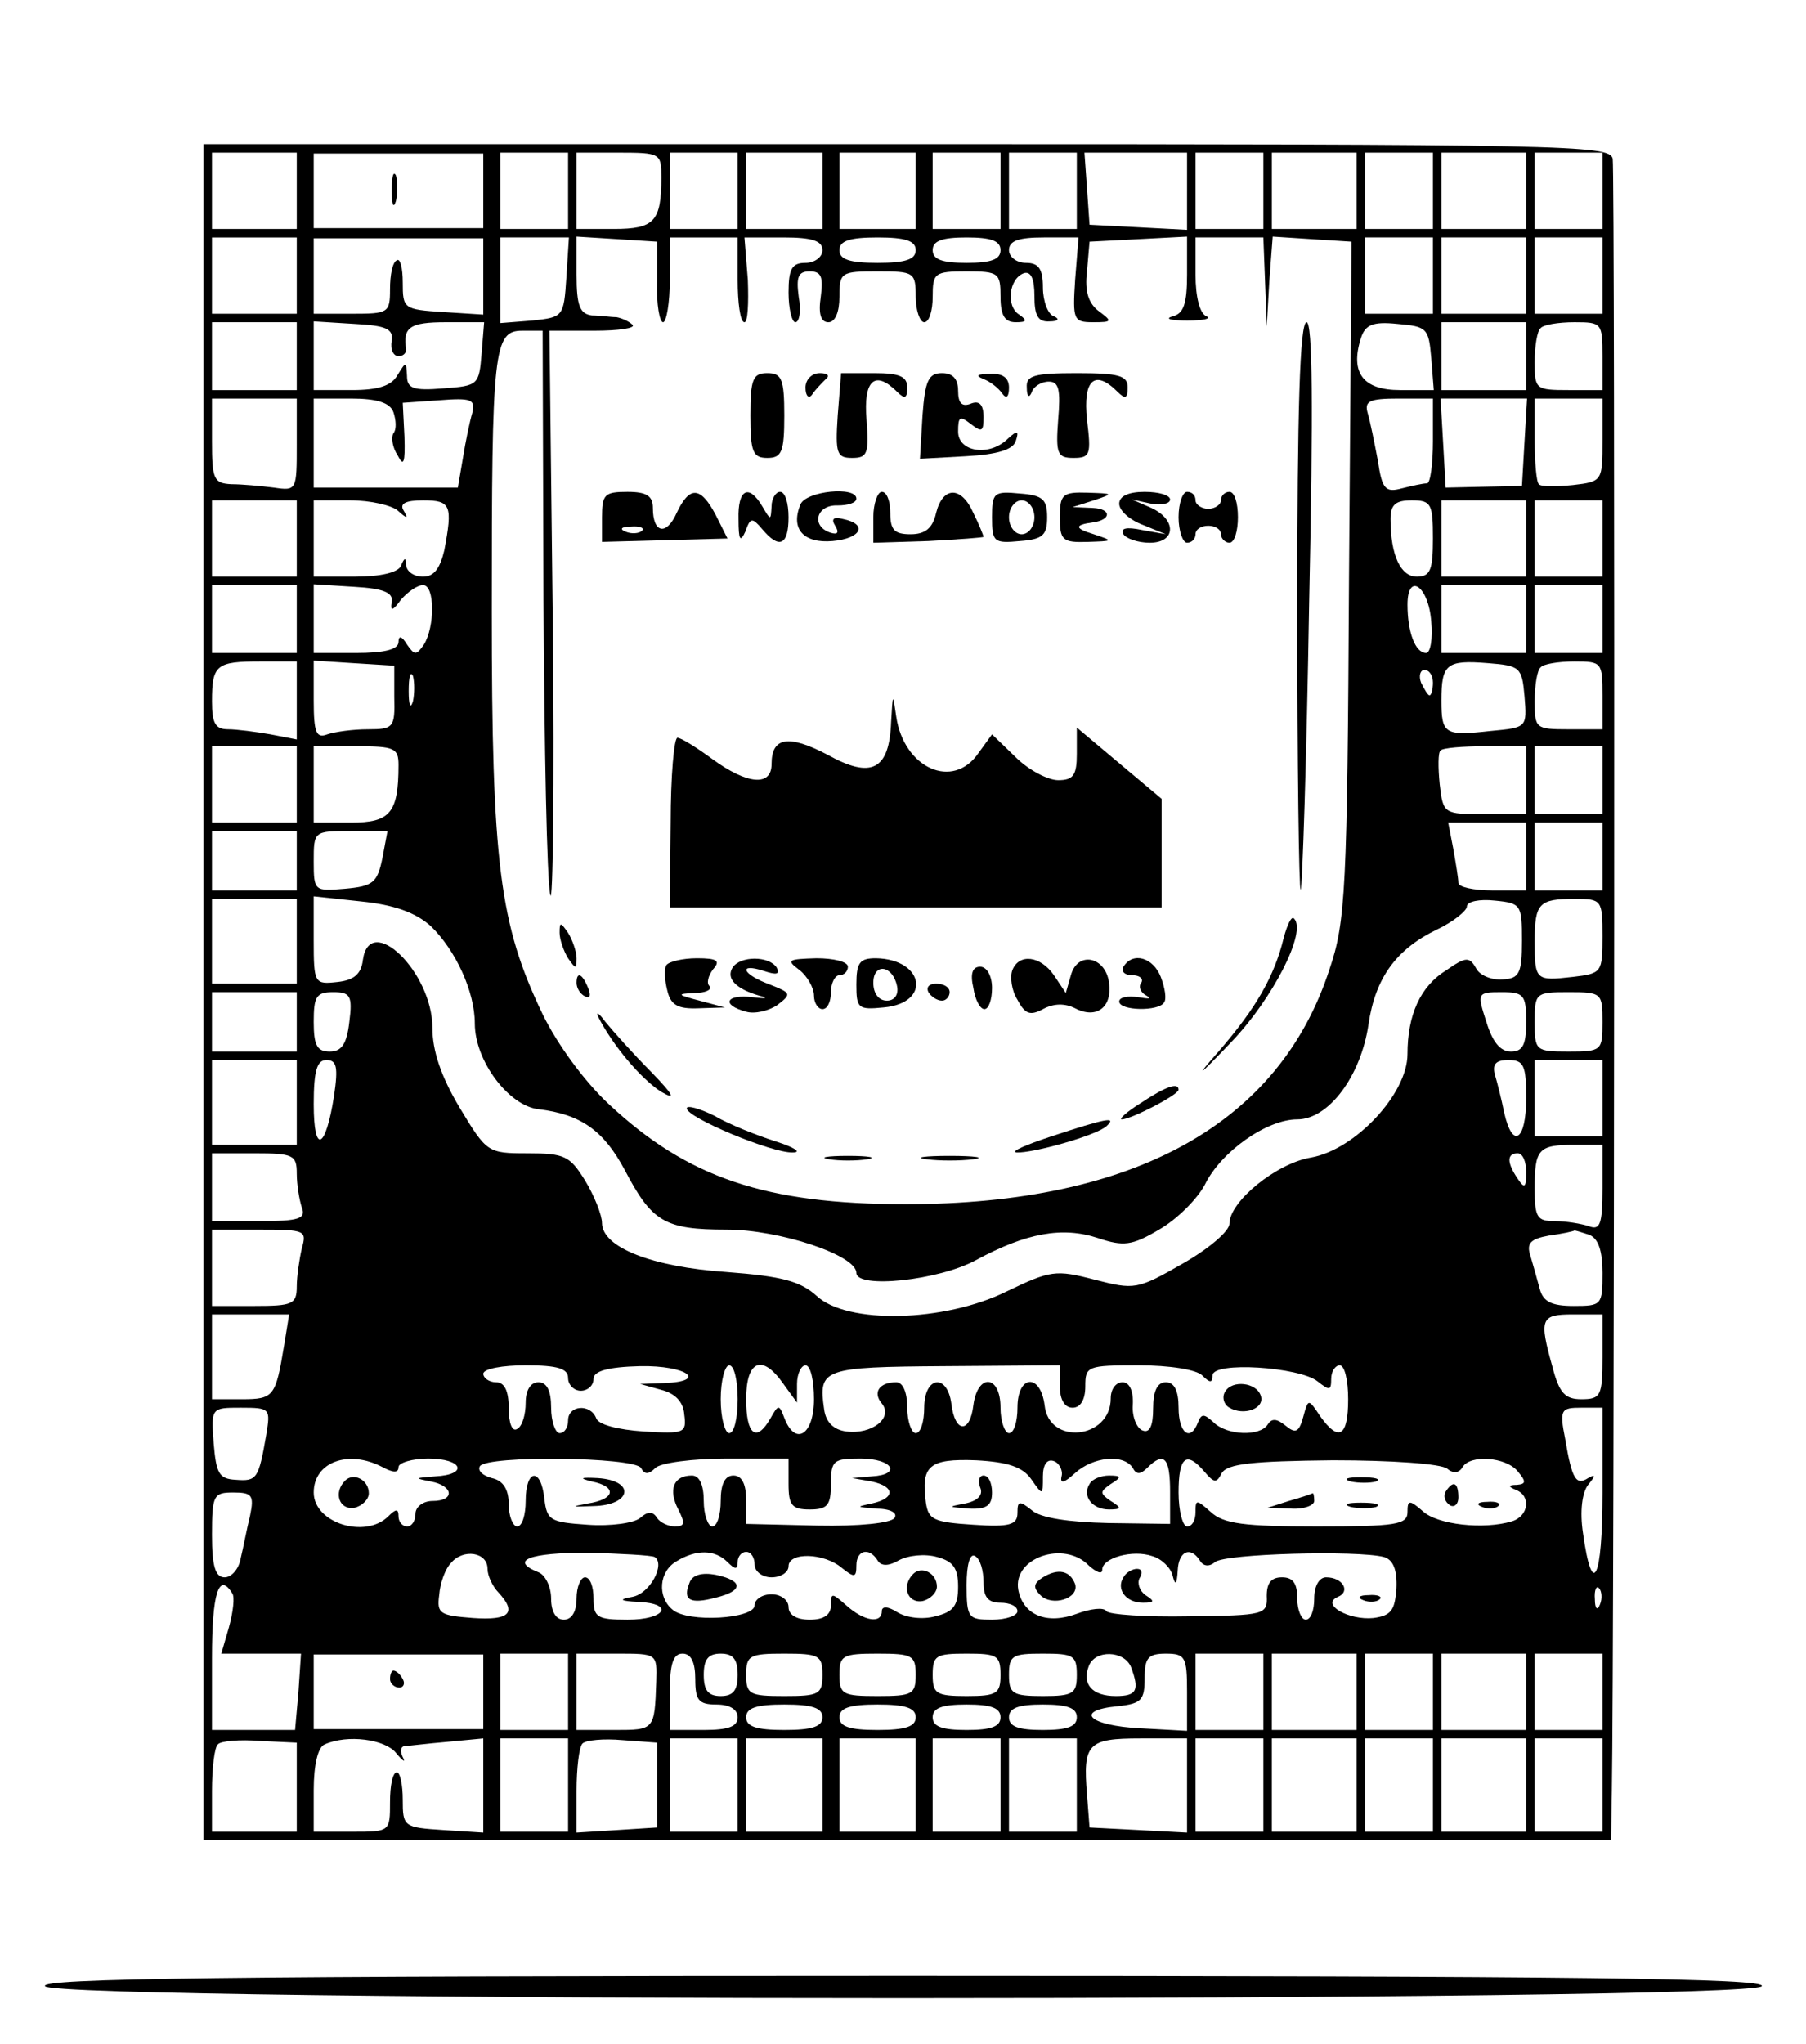 <?xml version="1.0" standalone="no"?>
<!DOCTYPE svg PUBLIC "-//W3C//DTD SVG 20010904//EN"
 "http://www.w3.org/TR/2001/REC-SVG-20010904/DTD/svg10.dtd">
<svg version="1.0" xmlns="http://www.w3.org/2000/svg"
 width="213pt" height="241pt" viewBox="0 0 213 241"
 preserveAspectRatio="xMidYMid meet">

<g transform="translate(0,241) scale(0.1,-0.1)"
fill="#000000" stroke="none">
<path d="M240 1240 l0 -1000 830 0 830 0 1 58 c3 176 4 1910 1 1925 -4 16 -52
17 -833 17 l-829 0 0 -1000z m110 945 l0 -45 -50 0 -50 0 0 45 0 45 50 0 50 0
0 -45z m220 0 l0 -44 -100 0 -100 0 0 44 0 44 100 0 100 0 0 -44z m100 0 l0
-45 -40 0 -40 0 0 45 0 45 40 0 40 0 0 -45z m110 16 c0 -52 -8 -61 -56 -61
l-44 0 0 45 0 45 50 0 c49 0 50 -1 50 -29z m90 -16 l0 -45 -40 0 -40 0 0 45 0
45 40 0 40 0 0 -45z m100 0 l0 -45 -45 0 -45 0 0 45 0 45 45 0 45 0 0 -45z
m110 0 l0 -45 -45 0 -45 0 0 45 0 45 45 0 45 0 0 -45z m100 0 l0 -45 -40 0
-40 0 0 45 0 45 40 0 40 0 0 -45z m90 0 l0 -45 -40 0 -40 0 0 45 0 45 40 0 40
0 0 -45z m130 0 l0 -46 -57 3 -58 3 -3 43 -3 42 60 0 61 0 0 -45z m90 0 l0
-45 -40 0 -40 0 0 45 0 45 40 0 40 0 0 -45z m110 0 l0 -45 -50 0 -50 0 0 45 0
45 50 0 50 0 0 -45z m90 0 l0 -45 -40 0 -40 0 0 45 0 45 40 0 40 0 0 -45z
m110 0 l0 -45 -50 0 -50 0 0 45 0 45 50 0 50 0 0 -45z m90 0 l0 -45 -40 0 -40
0 0 45 0 45 40 0 40 0 0 -45z m-1540 -100 l0 -45 -50 0 -50 0 0 45 0 45 50 0
50 0 0 -45z m220 -1 l0 -45 -47 3 c-47 3 -48 4 -48 35 0 17 -3 29 -7 26 -5 -2
-8 -17 -8 -34 0 -28 -2 -29 -45 -29 l-45 0 0 44 0 45 100 0 100 0 0 -45z m98
-1 c-3 -47 -4 -47 -40 -51 l-38 -3 0 50 0 51 41 0 40 0 -3 -47z m107 -5 c-1
-27 3 -48 7 -48 4 0 8 23 8 50 l0 50 40 0 40 0 0 -50 c0 -27 3 -50 8 -50 4 0
5 22 4 50 l-4 50 46 0 c34 0 46 -4 46 -15 0 -8 -9 -15 -20 -15 -16 0 -20 -7
-20 -35 0 -19 4 -35 8 -35 5 0 7 14 4 30 -3 23 -1 30 13 30 14 0 16 -7 13 -30
-3 -20 0 -30 9 -30 8 0 13 12 13 30 0 29 2 30 45 30 43 0 45 -1 45 -30 0 -16
5 -30 10 -30 6 0 10 14 10 30 0 28 2 30 40 30 38 0 40 -2 40 -30 0 -22 5 -30
18 -30 13 0 14 2 4 9 -16 10 -12 43 6 49 8 2 12 -7 12 -27 0 -23 4 -31 18 -30
10 0 12 3 5 6 -7 2 -13 18 -13 34 0 22 -5 29 -20 29 -11 0 -20 7 -20 15 0 11
11 15 41 15 l41 0 -4 -50 c-3 -47 -2 -50 21 -50 23 0 23 1 7 13 -12 9 -17 23
-14 47 l3 35 58 3 57 3 0 -45 c0 -34 -4 -46 -17 -49 -10 -3 -2 -5 17 -5 19 0
29 2 23 5 -8 3 -13 23 -13 49 l0 44 40 0 40 0 2 -52 2 -53 3 53 4 53 46 -3 47
-3 -3 -398 c-2 -367 -4 -404 -23 -460 -59 -182 -230 -277 -500 -277 -165 0
-257 31 -350 118 -29 27 -61 71 -78 106 -51 106 -60 178 -60 475 0 309 2 331
36 331 l24 0 1 -317 c1 -175 4 -331 8 -348 3 -16 5 127 3 318 l-4 347 53 0
c29 0 49 3 45 7 -4 4 -13 8 -19 9 -7 0 -20 2 -29 2 -14 2 -18 11 -18 48 l0 45
48 -3 47 -3 0 -47z m305 37 c0 -11 -12 -15 -45 -15 -33 0 -45 4 -45 15 0 11
12 15 45 15 33 0 45 -4 45 -15z m100 0 c0 -11 -11 -15 -40 -15 -29 0 -40 4
-40 15 0 11 11 15 40 15 29 0 40 -4 40 -15z m510 -30 l0 -45 -40 0 -40 0 0 45
0 45 40 0 40 0 0 -45z m110 0 l0 -45 -50 0 -50 0 0 45 0 45 50 0 50 0 0 -45z
m90 0 l0 -45 -40 0 -40 0 0 45 0 45 40 0 40 0 0 -45z m-1540 -95 l0 -40 -50 0
-50 0 0 40 0 40 50 0 50 0 0 -40z m112 18 c-2 -10 2 -18 8 -18 5 0 9 3 9 8 -4
26 4 32 47 32 l45 0 -3 -37 c-3 -37 -4 -38 -45 -41 -36 -3 -43 0 -43 15 -1 17
-1 17 -11 1 -7 -13 -23 -18 -54 -18 l-45 0 0 41 0 40 48 -3 c38 -2 46 -6 44
-20z m1226 -20 l3 -38 -40 0 c-43 0 -59 20 -46 61 5 16 14 20 43 17 35 -3 37
-5 40 -40z m112 2 l0 -40 -50 0 -50 0 0 40 0 40 50 0 50 0 0 -40z m90 0 l0
-40 -40 0 c-39 0 -40 1 -40 33 0 19 3 37 7 40 3 4 21 7 40 7 32 0 33 -1 33
-40z m-1540 -104 c0 -54 0 -55 -27 -51 -16 2 -38 4 -50 4 -21 1 -23 6 -23 51
l0 50 50 0 50 0 0 -54z m114 38 c3 -9 4 -20 0 -25 -3 -5 -1 -17 5 -26 7 -14 9
-9 8 22 l-2 40 43 3 c38 3 43 1 39 -15 -3 -10 -8 -34 -11 -53 l-6 -35 -85 0
-85 0 0 53 0 52 44 0 c31 0 46 -5 50 -16z m1226 -34 c0 -27 -3 -50 -7 -50 -5
0 -18 -3 -30 -6 -19 -5 -23 -1 -28 33 -4 21 -9 46 -12 56 -4 14 2 17 36 17
l41 0 0 -50z m108 -1 l-3 -52 -45 -1 -45 -1 -3 53 -3 52 51 0 51 0 -3 -51z
m92 2 c0 -48 0 -49 -35 -53 -20 -2 -38 -2 -40 1 -3 2 -5 26 -5 53 l0 48 40 0
40 0 0 -49z m-1540 -116 l0 -45 -50 0 -50 0 0 45 0 45 50 0 50 0 0 -45z m119
33 c11 -10 13 -10 7 0 -5 8 2 12 23 12 33 0 35 -6 25 -59 -5 -21 -12 -31 -25
-31 -11 0 -19 6 -20 13 0 10 -2 10 -6 0 -3 -8 -24 -13 -54 -13 l-49 0 0 45 0
45 43 0 c24 0 49 -6 56 -12z m1221 -33 c0 -37 -3 -45 -19 -45 -19 0 -31 25
-31 68 0 17 6 22 25 22 23 0 25 -4 25 -45z m110 0 l0 -45 -50 0 -50 0 0 45 0
45 50 0 50 0 0 -45z m90 0 l0 -45 -40 0 -40 0 0 45 0 45 40 0 40 0 0 -45z
m-1540 -95 l0 -40 -50 0 -50 0 0 40 0 40 50 0 50 0 0 -40z m112 20 c-2 -11 1
-11 11 3 8 9 19 17 26 17 14 0 14 -49 1 -70 -9 -13 -11 -13 -20 0 -6 10 -10
11 -10 3 0 -9 -17 -13 -50 -13 l-50 0 0 41 0 40 48 -3 c35 -2 46 -7 44 -18z
m1226 -23 c2 -20 -1 -37 -6 -37 -13 0 -22 25 -22 57 0 39 25 22 28 -20z m112
3 l0 -40 -50 0 -50 0 0 40 0 40 50 0 50 0 0 -40z m90 0 l0 -40 -40 0 -40 0 0
40 0 40 40 0 40 0 0 -40z m-1540 -96 l0 -46 -31 6 c-17 3 -40 6 -50 6 -15 0
-19 7 -19 33 0 43 5 47 57 47 l43 0 0 -46z m115 4 c1 -36 -1 -38 -31 -38 -18
0 -39 -3 -48 -6 -13 -5 -16 2 -16 40 l0 47 47 -3 48 -3 0 -37z m1333 1 c3 -37
3 -37 -40 -41 -54 -6 -58 -4 -58 36 0 43 6 48 55 44 38 -3 40 -5 43 -39z m92
1 l0 -40 -40 0 c-39 0 -40 1 -40 33 0 19 3 37 7 40 3 4 21 7 40 7 32 0 33 -1
33 -40z m-1403 -7 c-3 -10 -5 -4 -5 12 0 17 2 24 5 18 2 -7 2 -21 0 -30z
m1203 22 c0 -8 -2 -15 -4 -15 -2 0 -6 7 -10 15 -3 8 -1 15 4 15 6 0 10 -7 10
-15z m-1340 -120 l0 -45 -50 0 -50 0 0 45 0 45 50 0 50 0 0 -45z m120 23 c0
-57 -10 -68 -56 -68 l-44 0 0 45 0 45 50 0 c45 0 50 -2 50 -22z m1330 -18 l0
-40 -49 0 c-48 0 -49 0 -53 35 -2 20 -2 38 1 40 2 3 26 5 53 5 l48 0 0 -40z
m90 0 l0 -40 -40 0 -40 0 0 40 0 40 40 0 40 0 0 -40z m-90 -90 l0 -40 -40 0
c-22 0 -40 4 -40 9 0 5 -3 23 -6 40 l-6 31 46 0 46 0 0 -40z m90 0 l0 -40 -40
0 -40 0 0 40 0 40 40 0 40 0 0 -40z m-1540 -5 l0 -35 -50 0 -50 0 0 35 0 35
50 0 50 0 0 -35z m101 3 c-6 -29 -11 -33 -44 -36 -36 -3 -37 -3 -37 32 0 36 0
36 44 36 l43 0 -6 -32z m-101 -98 l0 -50 -50 0 -50 0 0 50 0 50 50 0 50 0 0
-50z m158 18 c29 -28 52 -77 52 -115 0 -44 40 -97 75 -101 50 -6 77 -25 102
-72 32 -61 47 -70 120 -70 62 0 153 -30 153 -51 0 -19 97 -9 141 15 59 32 102
40 144 26 30 -10 40 -9 72 10 21 12 45 36 54 53 19 39 73 77 109 77 37 0 75
51 84 112 8 55 33 89 81 112 19 9 35 22 35 27 0 6 15 9 33 7 31 -3 32 -5 32
-47 0 -39 -3 -45 -23 -46 -13 -1 -27 5 -31 13 -8 14 -12 14 -35 -2 -31 -19
-46 -53 -46 -99 0 -47 -62 -113 -114 -122 -41 -7 -96 -52 -96 -78 0 -9 -25
-30 -55 -47 -54 -31 -57 -31 -104 -19 -46 12 -52 11 -104 -14 -73 -36 -188
-39 -224 -5 -19 17 -40 23 -106 28 -88 6 -147 29 -147 58 0 9 -9 32 -20 50
-18 29 -24 32 -68 32 -47 0 -48 1 -80 54 -22 37 -32 67 -32 94 0 66 -74 137
-82 80 -2 -17 -11 -24 -30 -26 -27 -3 -28 -2 -28 49 l0 52 56 -6 c39 -4 64
-13 82 -29z m1382 -12 c0 -43 -1 -44 -35 -48 -44 -5 -45 -4 -45 42 0 45 5 50
47 50 32 0 33 -1 33 -44z m-1540 -101 l0 -35 -50 0 -50 0 0 35 0 35 50 0 50 0
0 -35z m62 0 c-3 -26 -9 -35 -23 -35 -15 0 -19 7 -19 35 0 30 3 35 23 35 20 0
23 -4 19 -35z m1388 0 c0 -27 -4 -35 -18 -35 -13 0 -22 12 -29 35 -11 34 -11
35 18 35 26 0 29 -3 29 -35z m90 0 c0 -34 -1 -35 -40 -35 -39 0 -40 1 -40 35
0 34 1 35 40 35 39 0 40 -1 40 -35z m-1540 -95 l0 -50 -50 0 -50 0 0 50 0 50
50 0 50 0 0 -50z m44 8 c-10 -64 -24 -70 -24 -10 0 40 4 52 15 52 12 0 14 -8
9 -42z m1406 -3 c0 -50 -16 -61 -26 -17 -3 15 -8 35 -11 45 -3 12 1 17 16 17
18 0 21 -6 21 -45z m90 0 l0 -45 -40 0 -40 0 0 45 0 45 40 0 40 0 0 -45z m0
-106 c0 -43 -3 -50 -16 -45 -9 3 -27 6 -40 6 -21 0 -24 4 -24 38 0 47 4 52 47
52 l33 0 0 -51z m-1540 17 c0 -13 3 -31 6 -40 5 -13 -3 -16 -50 -16 l-56 0 0
40 0 40 50 0 c46 0 50 -2 50 -24z m1450 2 c0 -19 -2 -20 -10 -8 -13 19 -13 30
0 30 6 0 10 -10 10 -22z m-1444 -90 c-3 -13 -6 -33 -6 -45 0 -21 -5 -23 -50
-23 l-50 0 0 45 0 45 56 0 c54 0 56 -1 50 -22z m1518 16 c11 -4 16 -19 16 -45
0 -38 -1 -39 -34 -39 -26 0 -36 5 -40 20 -3 11 -8 29 -11 39 -5 15 0 20 22 24
15 2 29 5 30 6 1 0 8 -2 17 -5z m-1539 -131 c-10 -60 -12 -63 -50 -63 l-35 0
0 50 0 50 45 0 46 0 -6 -37z m1555 -13 c0 -46 -2 -50 -25 -50 -19 0 -26 7 -34
38 -16 57 -14 62 24 62 l35 0 0 -50z m-1220 -25 c0 -8 7 -15 15 -15 8 0 15 6
15 14 0 9 16 14 55 15 55 1 81 -18 28 -20 l-28 -1 25 -7 c16 -4 26 -14 27 -29
3 -22 0 -23 -48 -20 -30 2 -54 8 -56 16 -7 17 -33 15 -33 -3 0 -8 -4 -15 -10
-15 -5 0 -10 14 -10 30 0 20 -5 30 -15 30 -9 0 -15 -9 -15 -24 0 -14 -4 -28
-10 -31 -6 -4 -10 7 -10 24 0 21 -5 31 -15 31 -8 0 -15 5 -15 10 0 6 23 10 50
10 38 0 50 -4 50 -15z m200 -25 c0 -22 -4 -40 -10 -40 -5 0 -10 18 -10 40 0
22 5 40 10 40 6 0 10 -18 10 -40z m54 18 l16 -22 0 22 c0 12 5 22 10 22 6 0
10 -18 10 -40 0 -42 -22 -56 -35 -22 -6 16 -7 16 -16 0 -17 -30 -29 -20 -29
22 0 46 19 54 44 18z m326 -3 c0 -16 6 -25 15 -25 9 0 15 9 15 25 0 24 2 25
63 25 36 0 68 -5 75 -12 9 -9 12 -9 12 0 0 17 103 10 124 -7 14 -11 16 -11 16
3 0 9 5 16 10 16 6 0 10 -18 10 -40 0 -44 -11 -51 -33 -20 -14 21 -14 21 -20
-1 -5 -18 -9 -20 -21 -10 -10 8 -16 9 -21 1 -9 -14 -48 -13 -64 3 -11 10 -14
10 -18 0 -9 -24 -23 -13 -23 17 0 20 -5 30 -15 30 -10 0 -15 -10 -15 -31 0
-20 -4 -29 -12 -26 -7 2 -13 16 -12 30 1 17 -4 27 -12 27 -8 0 -14 -8 -14 -19
0 -48 -73 -56 -78 -8 -5 38 -32 36 -32 -3 0 -16 -4 -30 -10 -30 -5 0 -10 14
-10 30 0 39 -27 41 -32 3 -4 -34 -22 -33 -26 2 -5 36 -32 32 -32 -5 0 -16 -4
-30 -10 -30 -5 0 -10 14 -10 30 0 18 -5 30 -13 30 -20 0 -28 -12 -17 -25 14
-17 -12 -37 -42 -33 -15 2 -24 11 -26 26 -7 48 -2 50 142 51 l136 1 0 -25z
m-936 -57 c-9 -52 -11 -55 -36 -53 -20 1 -23 8 -26 43 -3 42 -3 42 32 42 35 0
35 -1 30 -32z m1576 -69 c0 -101 -12 -126 -23 -47 -4 26 -1 48 6 57 9 11 9 13
0 8 -14 -9 -19 -2 -27 46 -7 35 -5 37 19 37 l25 0 0 -101z m-1439 31 c13 -7
19 -7 19 0 0 5 16 10 35 10 41 0 48 -19 8 -21 -24 -2 -25 -2 -5 -6 27 -5 29
-23 2 -23 -11 0 -20 -7 -20 -15 0 -8 -4 -15 -10 -15 -5 0 -10 5 -10 12 0 9 -3
9 -12 0 -27 -27 -88 -8 -88 28 0 36 41 51 81 30z m305 -1 c4 -8 9 -8 17 0 6 6
44 11 84 11 l73 0 0 -30 c0 -25 4 -30 25 -30 21 0 25 5 25 30 0 28 3 30 35 30
38 0 49 -19 13 -21 l-23 -2 23 -4 c28 -6 28 -20 0 -26 -19 -4 -18 -4 5 -6 17
0 26 -5 22 -11 -4 -6 -42 -10 -91 -9 l-84 2 0 28 c0 19 -5 29 -15 29 -10 0
-15 -10 -15 -30 0 -16 -4 -30 -10 -30 -5 0 -10 14 -10 30 0 19 -5 30 -14 30
-22 0 -28 -17 -16 -40 8 -16 8 -20 -4 -20 -8 0 -18 5 -21 10 -5 8 -11 8 -20 0
-7 -6 -35 -10 -62 -8 -44 3 -48 5 -51 31 -4 37 -22 35 -22 -3 0 -16 -4 -30
-10 -30 -5 0 -10 12 -10 26 0 17 -6 28 -20 31 -11 3 -17 9 -14 14 8 13 181 11
190 -2z m460 -13 c14 -20 14 -20 14 3 0 14 5 21 13 18 6 -2 11 -11 9 -18 -2
-9 3 -8 16 4 21 19 57 23 68 6 4 -8 9 -8 17 0 20 20 27 12 27 -28 l0 -38 -73
1 c-46 1 -80 6 -90 15 -15 12 -17 11 -17 -3 0 -14 -9 -17 -52 -14 -47 3 -53 6
-56 26 -6 44 4 52 59 50 38 -2 55 -8 65 -22z m205 8 c11 -13 14 -13 20 -1 7
11 36 14 131 15 68 0 128 -4 135 -10 7 -6 14 -5 18 2 9 15 51 12 65 -5 10 -12
10 -15 -1 -16 -10 0 -11 -2 -1 -6 18 -7 15 -31 -5 -37 -33 -10 -88 -4 -105 12
-16 14 -18 13 -18 -1 0 -15 -14 -17 -107 -17 -85 0 -110 3 -125 17 -17 15 -18
15 -18 0 0 -10 -4 -17 -10 -17 -5 0 -10 18 -10 40 0 42 9 50 31 24z m-1126
-51 c-4 -16 -8 -38 -11 -50 -2 -13 -11 -23 -19 -23 -11 0 -15 13 -15 50 0 47
2 50 25 50 22 0 25 -3 20 -27z m280 -63 c0 -8 6 -21 13 -28 22 -24 13 -33 -30
-30 -39 3 -43 5 -40 27 1 14 7 31 14 38 14 17 43 13 43 -7z m197 14 c13 -8 -5
-43 -26 -47 -17 -3 -15 -5 7 -6 43 -2 32 -21 -13 -21 -36 0 -40 3 -40 25 0 14
-4 25 -10 25 -5 0 -10 -11 -10 -25 0 -16 -6 -25 -15 -25 -9 0 -15 9 -15 25 0
14 -7 28 -15 31 -35 14 -10 23 57 23 40 -1 76 -3 80 -5z m86 -6 c9 -9 12 -9
12 0 0 7 5 12 10 12 6 0 10 -7 10 -15 0 -8 9 -15 20 -15 11 0 20 6 20 13 0 17
42 16 63 -2 15 -12 17 -11 17 3 0 18 15 22 25 6 4 -7 13 -7 25 0 11 6 31 8 45
4 19 -5 25 -13 25 -35 0 -23 -6 -30 -27 -35 -14 -4 -34 -2 -45 5 -11 7 -18 7
-18 1 0 -15 -21 -12 -42 7 -17 15 -18 15 -18 0 0 -11 -8 -17 -25 -17 -16 0
-25 6 -25 15 0 8 -9 15 -20 15 -11 0 -20 -6 -20 -13 0 -16 -79 -21 -97 -5 -18
15 -16 45 5 57 23 14 45 14 60 -1z m302 -24 c0 -17 5 -24 20 -24 11 0 20 -4
20 -10 0 -5 -13 -10 -30 -10 -28 0 -30 2 -30 41 0 24 4 38 10 34 6 -3 10 -17
10 -31z m124 20 c9 -8 16 -11 16 -5 0 14 36 24 59 16 11 -3 22 -14 24 -23 3
-12 5 -11 6 6 1 23 15 29 26 12 4 -7 11 -8 18 -2 12 10 168 14 199 6 11 -3 16
-15 15 -37 -2 -26 -6 -32 -27 -35 -29 -3 -63 16 -42 25 15 6 6 23 -14 23 -8 0
-14 -10 -14 -25 0 -14 -4 -25 -10 -25 -5 0 -10 11 -10 25 0 18 -5 25 -18 25
-13 0 -18 -7 -18 -22 1 -22 -2 -23 -92 -24 -50 -1 -94 2 -97 6 -3 5 -19 3 -35
-3 -35 -13 -63 -2 -69 28 -7 38 54 59 83 29z m-1010 -33 c3 -4 1 -22 -4 -40
l-9 -31 47 0 47 0 -3 -45 -4 -45 -49 0 -49 0 0 85 c0 76 8 102 24 76z m1613
-13 c-3 -8 -6 -5 -6 6 -1 11 2 17 5 13 3 -3 4 -12 1 -19z m-1317 -103 l0 -44
-100 0 -100 0 0 44 0 44 100 0 100 0 0 -44z m100 0 l0 -45 -40 0 -40 0 0 45 0
45 40 0 40 0 0 -45z m104 12 c-2 -57 -2 -57 -49 -57 l-45 0 0 45 0 45 48 0
c47 0 47 0 46 -33z m46 3 c0 -25 4 -30 25 -30 16 0 25 -6 25 -15 0 -11 -11
-15 -40 -15 l-40 0 0 45 c0 33 4 45 15 45 10 0 15 -10 15 -30z m50 5 c0 -18
-5 -25 -20 -25 -15 0 -20 7 -20 25 0 18 5 25 20 25 15 0 20 -7 20 -25z m100 0
c0 -23 -4 -25 -45 -25 -41 0 -45 2 -45 25 0 23 4 25 45 25 41 0 45 -2 45 -25z
m110 0 c0 -23 -4 -25 -45 -25 -41 0 -45 2 -45 25 0 23 4 25 45 25 41 0 45 -2
45 -25z m100 0 c0 -22 -4 -25 -40 -25 -36 0 -40 3 -40 25 0 23 4 25 40 25 36
0 40 -2 40 -25z m90 0 c0 -22 -4 -25 -40 -25 -36 0 -40 3 -40 25 0 23 4 25 40
25 36 0 40 -2 40 -25z m64 9 c10 -27 7 -34 -18 -34 -28 0 -40 14 -32 35 7 20
42 19 50 -1z m66 -29 l0 -46 -55 3 c-61 3 -79 21 -27 26 28 3 32 7 32 33 0 24
4 29 25 29 23 0 25 -4 25 -45z m90 0 l0 -45 -40 0 -40 0 0 45 0 45 40 0 40 0
0 -45z m110 0 l0 -45 -50 0 -50 0 0 45 0 45 50 0 50 0 0 -45z m90 0 l0 -45
-40 0 -40 0 0 45 0 45 40 0 40 0 0 -45z m110 0 l0 -45 -50 0 -50 0 0 45 0 45
50 0 50 0 0 -45z m90 0 l0 -45 -40 0 -40 0 0 45 0 45 40 0 40 0 0 -45z m-920
-30 c0 -11 -12 -15 -45 -15 -33 0 -45 4 -45 15 0 11 12 15 45 15 33 0 45 -4
45 -15z m110 0 c0 -11 -12 -15 -45 -15 -33 0 -45 4 -45 15 0 11 12 15 45 15
33 0 45 -4 45 -15z m100 0 c0 -11 -11 -15 -40 -15 -29 0 -40 4 -40 15 0 11 11
15 40 15 29 0 40 -4 40 -15z m90 0 c0 -11 -11 -15 -40 -15 -29 0 -40 4 -40 15
0 11 11 15 40 15 29 0 40 -4 40 -15z m-920 -82 l0 -53 -50 0 -50 0 0 48 c0 27
3 52 7 55 3 4 26 6 50 4 l43 -2 0 -52z m117 40 c8 -10 12 -12 8 -5 -3 6 -3 12
2 13 4 0 27 3 51 5 l42 4 0 -55 0 -56 -47 3 c-47 3 -48 4 -48 36 0 17 -3 32
-7 32 -5 0 -8 -16 -8 -35 0 -35 0 -35 -45 -35 l-45 0 0 49 c0 30 5 51 13 54
27 12 71 6 84 -10z m203 -38 l0 -55 -40 0 -40 0 0 55 0 55 40 0 40 0 0 -55z
m105 0 l0 -50 -47 -3 -48 -3 0 49 c0 27 3 52 7 56 4 4 25 6 47 4 l41 -3 0 -50z
m95 0 l0 -55 -40 0 -40 0 0 55 0 55 40 0 40 0 0 -55z m100 0 l0 -55 -45 0 -45
0 0 55 0 55 45 0 45 0 0 -55z m110 0 l0 -55 -45 0 -45 0 0 55 0 55 45 0 45 0
0 -55z m100 0 l0 -55 -40 0 -40 0 0 55 0 55 40 0 40 0 0 -55z m90 0 l0 -55
-40 0 -40 0 0 55 0 55 40 0 40 0 0 -55z m130 0 l0 -56 -57 3 -58 3 -3 39 c-5
60 1 66 63 66 l55 0 0 -55z m90 0 l0 -55 -40 0 -40 0 0 55 0 55 40 0 40 0 0
-55z m110 0 l0 -55 -50 0 -50 0 0 55 0 55 50 0 50 0 0 -55z m90 0 l0 -55 -40
0 -40 0 0 55 0 55 40 0 40 0 0 -55z m110 0 l0 -55 -50 0 -50 0 0 55 0 55 50 0
50 0 0 -55z m90 0 l0 -55 -40 0 -40 0 0 55 0 55 40 0 40 0 0 -55z"/>
<path d="M462 2185 c0 -16 2 -22 5 -12 2 9 2 23 0 30 -3 6 -5 -1 -5 -18z"/>
<path d="M1530 1693 c0 -185 2 -334 4 -332 2 2 7 154 10 337 5 234 4 332 -3
332 -8 0 -11 -104 -11 -337z"/>
<path d="M885 1920 c0 -43 3 -50 20 -50 17 0 20 7 20 50 0 43 -3 50 -20 50
-17 0 -20 -7 -20 -50z"/>
<path d="M950 1953 c0 -10 4 -14 8 -8 4 6 11 13 16 18 5 4 2 7 -7 7 -10 0 -17
-8 -17 -17z"/>
<path d="M988 1920 c-3 -45 -1 -50 17 -50 18 0 20 5 17 45 -4 47 10 59 36 33
9 -9 12 -8 12 5 0 13 -9 17 -39 17 l-39 0 -4 -50z"/>
<path d="M1088 1920 l-3 -51 54 3 c38 2 56 8 59 18 4 12 2 13 -9 3 -22 -22
-59 -16 -59 8 0 18 2 19 15 9 13 -10 15 -9 15 8 0 15 -5 20 -15 16 -10 -4 -15
0 -15 15 0 14 -6 21 -19 21 -16 0 -20 -9 -23 -50z"/>
<path d="M1160 1963 c8 -3 18 -11 22 -17 5 -7 8 -4 8 7 0 11 -7 17 -22 16 -16
0 -18 -2 -8 -6z"/>
<path d="M1211 1953 c0 -11 3 -13 6 -5 2 6 11 12 20 12 12 0 14 -10 11 -45 -3
-40 -1 -45 18 -45 20 0 21 4 16 45 -5 47 9 60 36 33 9 -9 12 -8 12 5 0 14 -10
17 -60 17 -51 0 -60 -3 -59 -17z"/>
<path d="M710 1800 l0 -29 74 2 74 2 -14 28 c-18 34 -31 34 -46 2 -12 -27 -28
-24 -28 6 0 14 -7 19 -30 19 -27 0 -30 -3 -30 -30z m47 -16 c-3 -3 -12 -4 -19
-1 -8 3 -5 6 6 6 11 1 17 -2 13 -5z"/>
<path d="M871 1798 c0 -25 2 -28 8 -15 6 17 8 17 20 3 20 -24 31 -19 31 14 0
17 -4 30 -10 30 -5 0 -10 -8 -10 -17 -1 -17 -1 -17 -11 0 -16 27 -29 20 -28
-15z"/>
<path d="M944 1815 c-12 -29 4 -46 38 -43 34 3 42 20 12 26 -11 3 -14 0 -9 -8
5 -8 3 -11 -6 -8 -23 8 -16 33 9 32 12 0 22 3 22 8 0 15 -60 9 -66 -7z"/>
<path d="M1030 1800 l0 -30 65 2 c36 2 65 4 65 5 0 1 -5 14 -12 28 -14 32 -36
32 -44 0 -4 -18 -13 -25 -30 -25 -19 0 -24 5 -24 25 0 14 -4 25 -10 25 -5 0
-10 -14 -10 -30z"/>
<path d="M1170 1800 c0 -29 2 -31 33 -28 27 2 32 7 32 28 0 21 -5 26 -32 28
-31 3 -33 1 -33 -28z m50 0 c0 -11 -7 -20 -15 -20 -8 0 -15 9 -15 20 0 11 7
20 15 20 8 0 15 -9 15 -20z"/>
<path d="M1250 1800 c0 -27 3 -30 33 -29 30 1 31 1 7 9 -23 7 -23 11 -1 14 22
3 22 16 0 17 l-24 1 25 8 c24 8 23 8 -7 9 -30 1 -33 -2 -33 -29z"/>
<path d="M1320 1816 c0 -8 12 -19 28 -25 l27 -11 -28 5 c-19 4 -26 2 -22 -5 3
-5 17 -10 31 -10 31 0 32 27 2 41 l-23 10 23 -5 c12 -2 22 0 22 5 0 5 -13 9
-30 9 -19 0 -30 -5 -30 -14z"/>
<path d="M1390 1800 c0 -16 5 -30 10 -30 6 0 10 5 10 10 0 6 7 10 15 10 8 0
15 -4 15 -10 0 -5 5 -10 10 -10 6 0 10 14 10 30 0 17 -4 30 -10 30 -5 0 -10
-4 -10 -10 0 -5 -7 -10 -15 -10 -8 0 -15 5 -15 10 0 6 -4 10 -10 10 -5 0 -10
-13 -10 -30z"/>
<path d="M1051 1559 c-2 -57 -23 -68 -75 -39 -46 24 -66 21 -66 -11 0 -27 -29
-24 -70 6 -19 14 -37 25 -41 25 -4 0 -8 -45 -8 -100 l-1 -100 290 0 290 0 0
64 0 64 -50 42 -50 42 0 -31 c0 -25 -4 -31 -22 -31 -12 0 -35 12 -50 27 l-28
27 -16 -22 c-30 -44 -88 -18 -97 43 -4 28 -4 28 -6 -6z"/>
<path d="M1514 1304 c-11 -45 -32 -82 -76 -133 -30 -34 -26 -32 14 10 49 51
90 131 74 146 -3 3 -8 -8 -12 -23z"/>
<path d="M660 1310 c0 -8 5 -22 10 -30 9 -13 10 -13 10 0 0 8 -5 22 -10 30 -9
13 -10 13 -10 0z"/>
<path d="M786 1272 c-3 -5 -2 -18 1 -30 4 -17 12 -22 37 -21 l31 1 -30 8 c-27
7 -27 8 -6 9 13 0 21 4 18 8 -4 3 -2 12 4 20 9 10 5 13 -19 13 -17 0 -33 -4
-36 -8z"/>
<path d="M864 1269 c-8 -13 4 -25 31 -33 12 -3 9 -4 -7 -2 -32 4 -38 -9 -8
-17 10 -3 27 1 37 8 17 13 16 14 -9 24 -33 12 -38 26 -7 16 15 -5 19 -4 15 4
-9 14 -43 14 -52 0z"/>
<path d="M943 1266 c9 -7 17 -21 17 -30 0 -9 5 -16 10 -16 6 0 10 9 10 20 0
11 5 20 10 20 6 0 10 5 10 10 0 6 -17 10 -37 10 -34 -1 -36 -2 -20 -14z"/>
<path d="M1010 1249 c0 -28 2 -30 32 -27 57 5 48 57 -9 58 -19 0 -23 -5 -23
-31z m48 -2 c2 -10 -3 -17 -12 -17 -10 0 -16 9 -16 21 0 24 23 21 28 -4z"/>
<path d="M1194 1266 c-3 -8 -1 -24 6 -35 9 -17 15 -19 30 -11 13 7 26 7 38 1
25 -13 44 1 40 30 -4 31 -37 38 -45 9 l-6 -21 -14 21 c-16 23 -41 26 -49 6z"/>
<path d="M1325 1270 c-3 -5 1 -10 10 -10 9 0 14 -4 11 -9 -4 -5 0 -12 6 -15 7
-4 3 -4 -9 -2 -13 2 -23 0 -23 -5 0 -11 47 -12 53 -1 3 4 1 17 -4 30 -9 23
-33 30 -44 12z"/>
<path d="M1148 1245 c2 -14 8 -25 13 -25 5 0 9 11 9 25 0 14 -6 25 -14 25 -9
0 -12 -8 -8 -25z"/>
<path d="M680 1251 c0 -6 4 -13 10 -16 6 -3 7 1 4 9 -7 18 -14 21 -14 7z"/>
<path d="M1095 1240 c3 -5 10 -10 16 -10 5 0 9 5 9 10 0 6 -7 10 -16 10 -8 0
-12 -4 -9 -10z"/>
<path d="M706 1210 c17 -33 49 -71 73 -87 19 -11 16 -5 -11 23 -21 21 -45 48
-54 59 -8 11 -12 13 -8 5z"/>
<path d="M1345 1109 c-16 -10 -26 -19 -22 -19 11 0 67 29 67 35 0 9 -15 4 -45
-16z"/>
<path d="M810 1103 c0 -11 101 -53 125 -52 11 0 2 6 -20 13 -22 7 -55 20 -72
30 -18 9 -33 13 -33 9z"/>
<path d="M1240 1070 c-30 -10 -49 -18 -41 -19 19 -1 94 20 106 31 13 12 -1 9
-65 -12z"/>
<path d="M978 1043 c12 -2 32 -2 45 0 12 2 2 4 -23 4 -25 0 -35 -2 -22 -4z"/>
<path d="M1093 1043 c15 -2 39 -2 55 0 15 2 2 4 -28 4 -30 0 -43 -2 -27 -4z"/>
<path d="M1445 769 c-4 -6 -2 -15 5 -19 17 -10 42 -1 37 14 -5 16 -34 19 -42
5z"/>
<path d="M407 664 c-14 -14 -7 -35 11 -32 9 2 17 10 17 17 0 16 -18 25 -28 15z"/>
<path d="M698 663 c30 -6 28 -21 -5 -26 -21 -4 -19 -4 7 -3 45 1 50 30 5 33
-20 1 -23 0 -7 -4z"/>
<path d="M1156 656 c4 -9 -3 -16 -18 -19 -21 -4 -20 -4 5 -6 21 -1 27 4 27 19
0 11 -4 20 -10 20 -5 0 -7 -6 -4 -14z"/>
<path d="M1285 660 c-9 -14 3 -30 23 -30 15 0 15 2 2 10 -13 9 -13 11 0 20 13
8 13 10 -2 10 -9 0 -20 -4 -23 -10z"/>
<path d="M1593 663 c9 -2 23 -2 30 0 6 3 -1 5 -18 5 -16 0 -22 -2 -12 -5z"/>
<path d="M1705 651 c-3 -5 -1 -12 5 -16 5 -3 10 1 10 9 0 18 -6 21 -15 7z"/>
<path d="M1520 640 l-25 -8 28 -1 c15 -1 27 4 27 9 0 6 -1 10 -2 9 -2 -1 -14
-5 -28 -9z"/>
<path d="M1593 633 c9 -2 23 -2 30 0 6 3 -1 5 -18 5 -16 0 -22 -2 -12 -5z"/>
<path d="M1748 633 c7 -3 16 -2 19 1 4 3 -2 6 -13 5 -11 0 -14 -3 -6 -6z"/>
<path d="M813 543 c-8 -20 1 -25 31 -17 33 8 33 20 0 27 -16 3 -28 0 -31 -10z"/>
<path d="M1077 554 c-14 -14 -7 -35 11 -32 9 2 17 10 17 17 0 16 -18 25 -28
15z"/>
<path d="M1230 550 c-11 -7 -12 -12 -3 -21 14 -14 46 -4 41 13 -6 16 -20 19
-38 8z"/>
<path d="M1325 550 c-9 -14 3 -30 23 -30 14 0 14 2 3 9 -7 5 -10 14 -7 20 4 6
3 11 -3 11 -5 0 -13 -4 -16 -10z"/>
<path d="M1608 523 c7 -3 16 -2 19 1 4 3 -2 6 -13 5 -11 0 -14 -3 -6 -6z"/>
<path d="M460 430 c0 -5 5 -10 11 -10 5 0 7 5 4 10 -3 6 -8 10 -11 10 -2 0 -4
-4 -4 -10z"/>
<path d="M53 68 c6 -19 2018 -19 2025 0 3 9 -204 12 -1013 12 -809 0 -1016 -3
-1012 -12z"/>
</g>
</svg>
